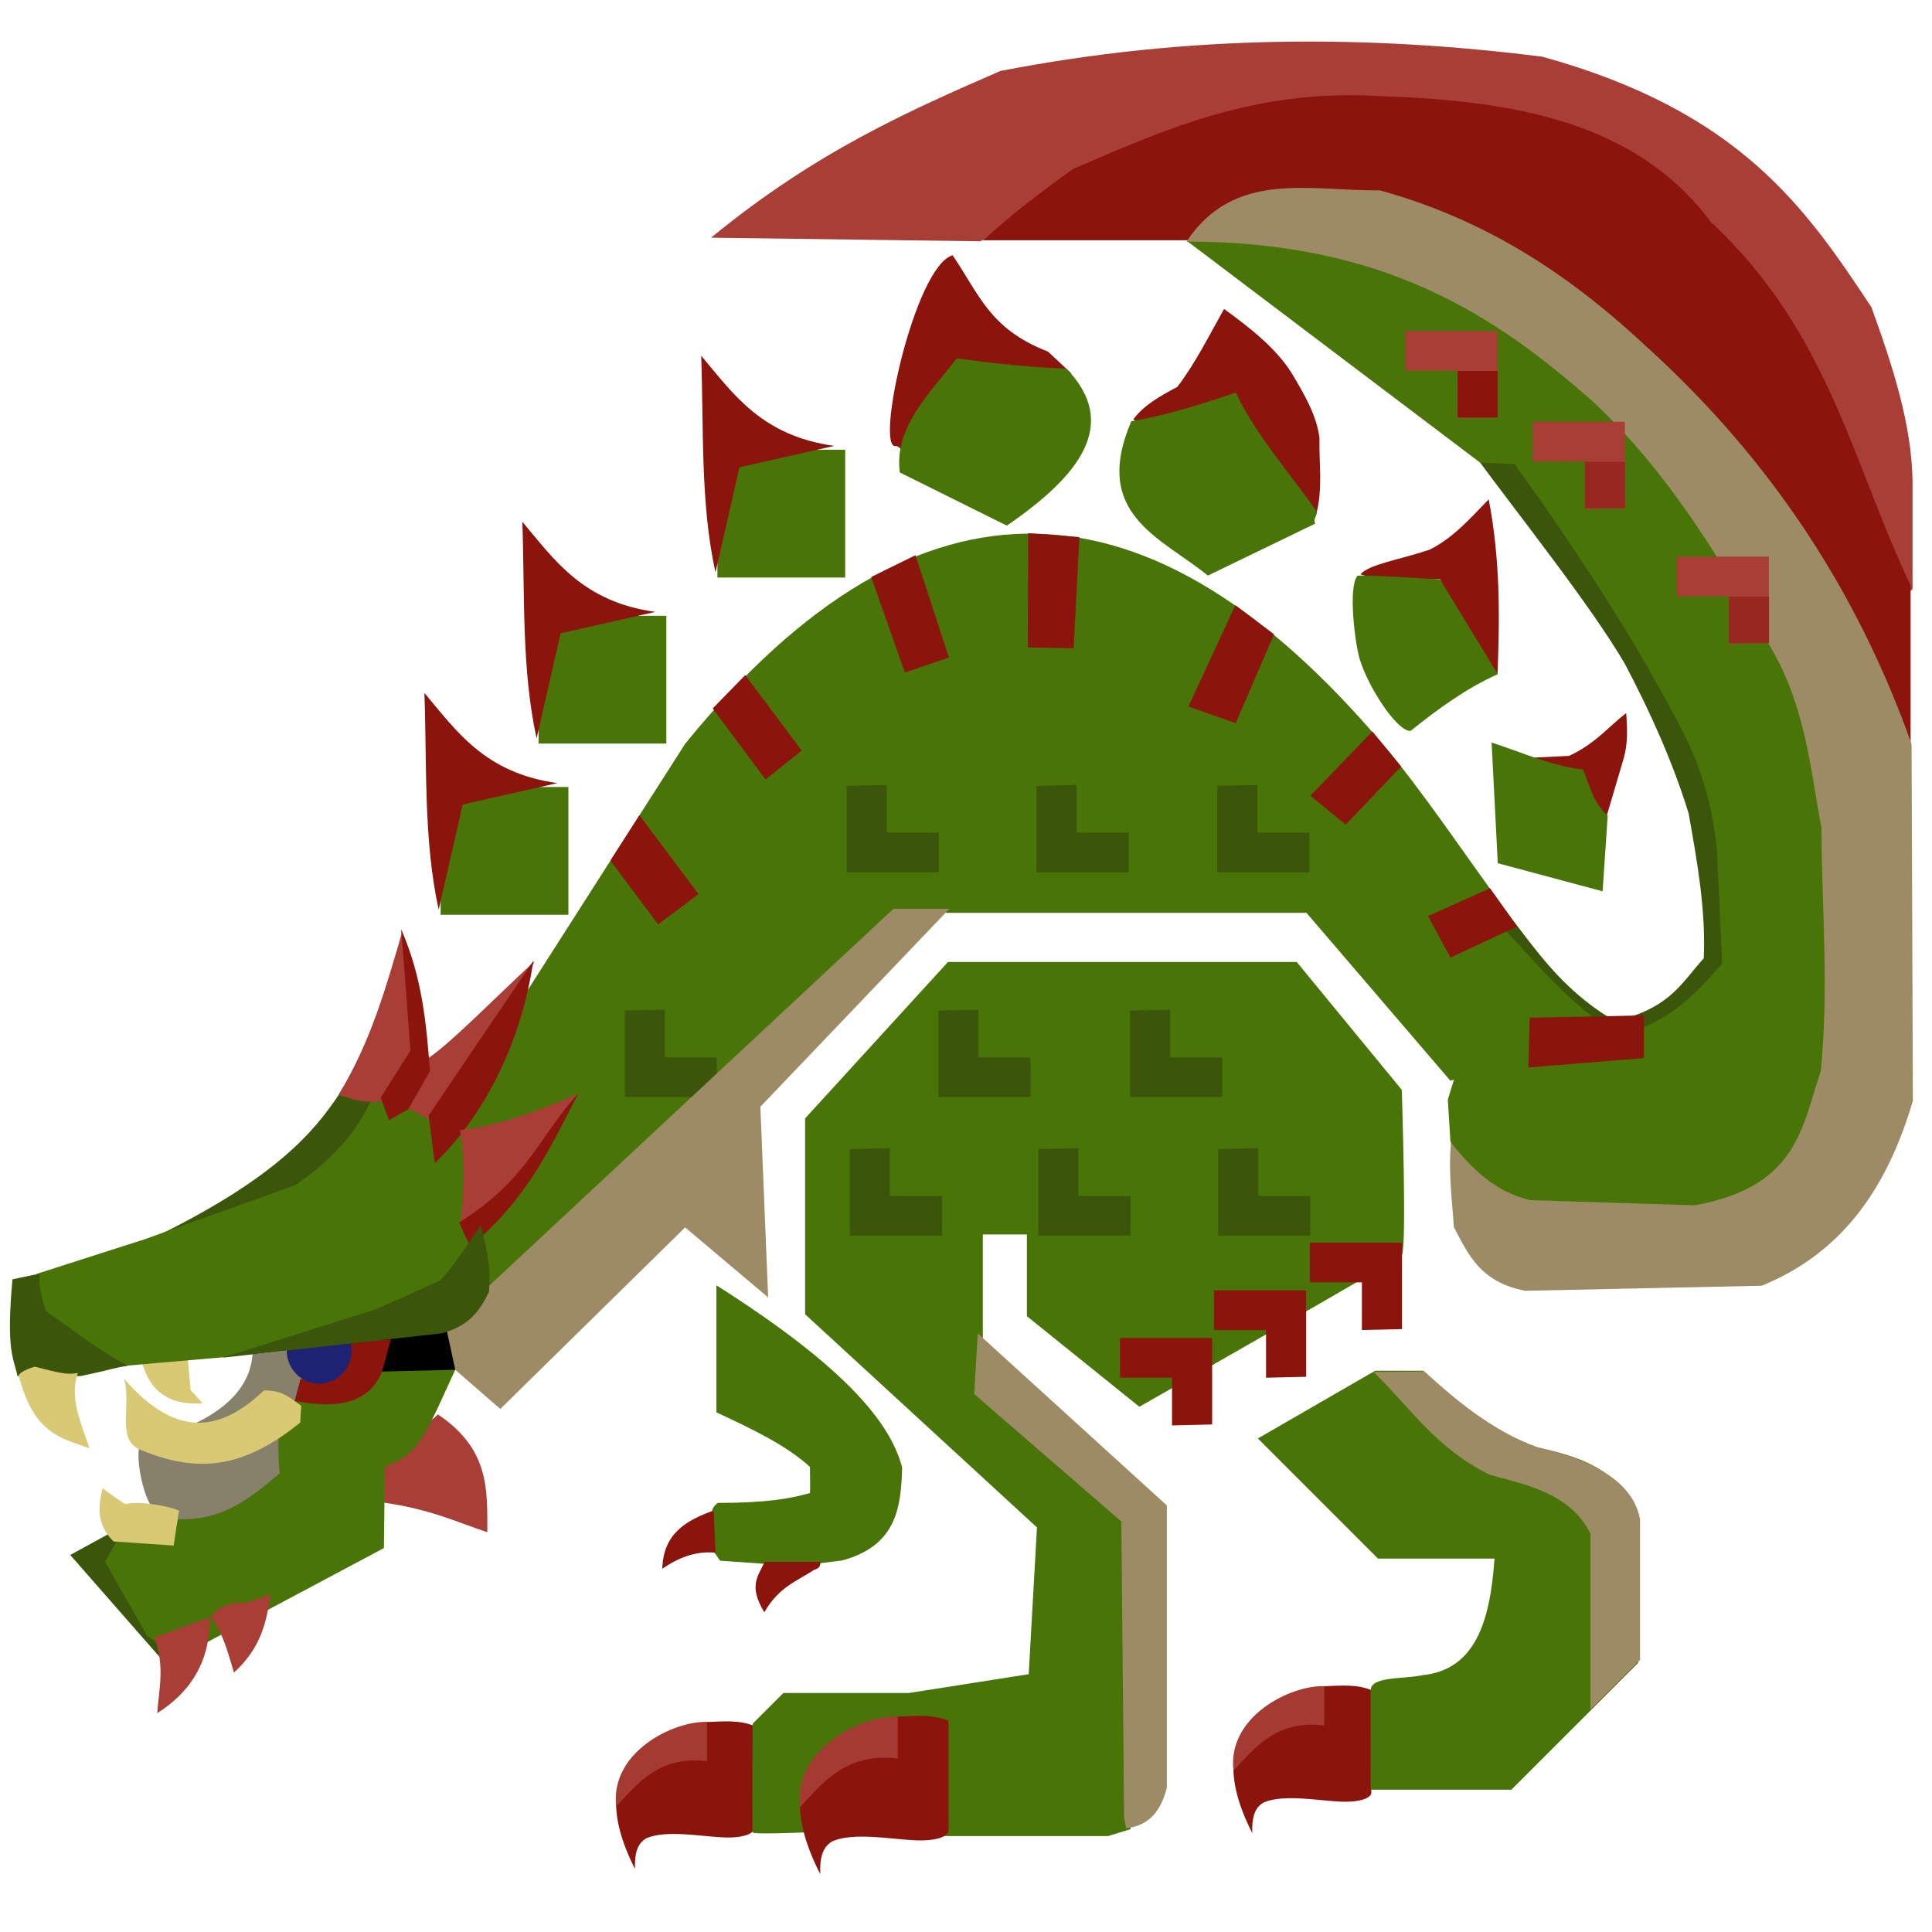 <?xml version="1.0" encoding="UTF-8" standalone="no"?>
<!-- Created with Inkscape (http://www.inkscape.org/) -->

<svg
   width="128mm"
   height="128mm"
   viewBox="0 0 128 128"
   version="1.1"
   id="svg5"
   xml:space="preserve"
   xmlns="http://www.w3.org/2000/svg"
   xmlns:svg="http://www.w3.org/2000/svg"
   xmlns:rdf="http://www.w3.org/1999/02/22-rdf-syntax-ns#"
   xmlns:cc="http://creativecommons.org/ns#"
   xmlns:dc="http://purl.org/dc/elements/1.1/"><defs
     id="defs2"><filter
       style="color-interpolation-filters:sRGB;"
       id="filter1925"
       x="0"
       y="0"
       width="1"
       height="1"><feComposite
         in2="SourceGraphic"
         operator="arithmetic"
         k1="0"
         k2="1"
         result="composite1"
         id="feComposite1911" /><feColorMatrix
         in="composite1"
         values="1"
         type="saturate"
         result="colormatrix1"
         id="feColorMatrix1913" /><feFlood
         flood-opacity="1"
         flood-color="rgb(0,0,0)"
         result="flood1"
         id="feFlood1915" /><feBlend
         in="flood1"
         in2="colormatrix1"
         mode="multiply"
         result="blend1"
         id="feBlend1917" /><feBlend
         in2="blend1"
         mode="screen"
         result="blend2"
         id="feBlend1919" /><feColorMatrix
         in="blend2"
         values="1"
         type="saturate"
         result="colormatrix2"
         id="feColorMatrix1921" /><feComposite
         in="colormatrix2"
         in2="SourceGraphic"
         operator="in"
         k2="1"
         result="composite2"
         id="feComposite1923" /></filter></defs><g
     id="g1909"
     style="filter:url(#filter1925)"
     transform="translate(1.058,1.587)"><path
       style="fill:#8b140d;fill-opacity:1;fill-rule:evenodd;stroke:none;stroke-width:0.3;stroke-linecap:round;stroke-linejoin:round;stroke-miterlimit:3;stroke-opacity:1;paint-order:normal"
       d="m 59.891,29.857 c -0.152,0 -0.367,-0.332 -0.547,-0.304 -1.395,0.216 1.262,-11.924 3.768,-12.64 1.769,2.586 2.446,4.887 6.32,6.381 l 1.561,1.459 -4.934,-0.183 z"
       id="path1741" /><path
       style="fill:#487408;fill-opacity:1;fill-rule:evenodd;stroke:none;stroke-width:0.3;stroke-linecap:round;stroke-linejoin:round;stroke-miterlimit:3;stroke-opacity:1;paint-order:normal"
       d="m 59.615,31.301 7.09,3.523 c 4.862,-3.33 7.475,-6.746 3.953,-10.398 -2.035,-0.075 -4.417,-0.289 -7.262,-0.687 -1.845,2.359 -4.173,4.586 -3.781,7.562 z"
       id="path1743" /><path
       style="fill:#87816b;fill-opacity:1;fill-rule:evenodd;stroke:none;stroke-width:0.3;stroke-linecap:round;stroke-linejoin:round;stroke-miterlimit:3;stroke-opacity:1;paint-order:normal"
       d="m 10.501,100.116 c -0.96,0.033 -1.77,-4.403 -1.053,-4.576 4.548,-1.188 7.089,-3.088 7.283,-5.822 l 3.588,-0.387 1.225,8.465 -8.121,4.168 z"
       id="path1745" /><path
       style="fill:#8b140d;fill-opacity:1;fill-rule:evenodd;stroke:none;stroke-width:0.3;stroke-linecap:round;stroke-linejoin:round;stroke-miterlimit:3;stroke-opacity:1"
       d="m 82.968,121.45 c -0.037,-0.917 0.106,-1.688 0.773,-2.041 1.314,-0.548 3.546,-0.118 5.044,-0.048 1.414,0.067 2.087,-0.28 2.068,-0.597 v -6.789 c -0.953,-0.399 -2.03,-0.3 -3.094,-0.258 -3.041,0.48 -8.519,2.438 -4.791,9.732 z"
       id="path1747" /><path
       style="fill:#a43a31;fill-opacity:1;fill-rule:evenodd;stroke:none;stroke-width:0.3;stroke-linecap:round;stroke-linejoin:round;stroke-miterlimit:3;stroke-opacity:1"
       d="m 81.721,117.316 c 1.494,-1.612 2.873,-3.359 6.016,-3.008 v -2.598 c -2.251,-0.064 -6.437,2.019 -6.016,5.606 z"
       id="path1749" /><path
       style="fill:#8b140d;fill-opacity:1;fill-rule:evenodd;stroke:none;stroke-width:0.3;stroke-linecap:round;stroke-linejoin:round;stroke-miterlimit:3;stroke-opacity:1"
       d="m 42.072,123.82 c -0.037,-0.917 0.106,-1.688 0.773,-2.041 1.314,-0.548 3.546,-0.118 5.044,-0.048 1.414,0.067 2.087,-0.28 2.068,-0.597 v -6.789 c -0.953,-0.399 -2.03,-0.3 -3.094,-0.258 -3.041,0.48 -8.519,2.438 -4.791,9.732 z"
       id="path1751" /><path
       style="fill:#a43a31;fill-opacity:1;fill-rule:evenodd;stroke:none;stroke-width:0.3;stroke-linecap:round;stroke-linejoin:round;stroke-miterlimit:3;stroke-opacity:1"
       d="m 40.825,119.686 c 1.494,-1.612 2.873,-3.359 6.016,-3.008 v -2.598 c -2.251,-0.064 -6.437,2.019 -6.016,5.606 z"
       id="path1753" /><path
       style="fill:#487408;fill-opacity:1;fill-rule:evenodd;stroke:none;stroke-width:0.3;stroke-linecap:round;stroke-linejoin:round;stroke-miterlimit:3;stroke-opacity:1;paint-order:normal"
       d="m 53.449,121.402 c -0.334,0 -3.545,0.149 -3.585,0 -0.04,-0.149 0,-7.201 0,-7.201 l 2.036,-2.036 h 8.325 l 7.93,-1.246 0.547,-9.723 -15.361,-14.122 v -12.977 l 9.466,-10.364 h 23.104 l 6.961,8.473 c 0,0 0.344,10.613 0,10.957 -0.344,0.344 -17.387,10.038 -17.387,10.038 l -7.449,-5.999 v -5.414 H 65.115 v 9.926 l 9.694,8.752 0.091,20.722 -1.489,0.456 H 62.595 v -7.444 z"
       id="path1755" /><path
       style="fill:#8b140d;fill-opacity:1;fill-rule:evenodd;stroke:none;stroke-width:0.322;stroke-linecap:round;stroke-linejoin:round;stroke-miterlimit:3;stroke-opacity:1"
       d="m 54.344,124.164 c -0.04,-0.983 0.114,-1.811 0.833,-2.189 1.416,-0.587 3.821,-0.127 5.434,-0.051 1.524,0.071 2.249,-0.3 2.228,-0.64 v -7.282 c -1.027,-0.428 -2.188,-0.322 -3.333,-0.277 -3.276,0.514 -9.178,2.615 -5.162,10.438 z"
       id="path1757" /><path
       style="fill:#a43a31;fill-opacity:1;fill-rule:evenodd;stroke:none;stroke-width:0.322;stroke-linecap:round;stroke-linejoin:round;stroke-miterlimit:3;stroke-opacity:1"
       d="m 53.001,119.729 c 1.609,-1.729 3.096,-3.603 6.481,-3.226 v -2.786 c -2.425,-0.068 -6.935,2.165 -6.481,6.012 z"
       id="path1759" /><path
       style="fill:#9d8b65;fill-opacity:1;fill-rule:evenodd;stroke:none;stroke-width:0.3;stroke-linecap:round;stroke-linejoin:round;stroke-miterlimit:3;stroke-opacity:1;paint-order:normal"
       d="m 74.611,121.128 c 1.577,-0.175 2.331,-1.229 2.696,-2.696 V 99.739 l -12.525,-11.394 -0.243,4.011 9.753,8.447 0.182,19.658 z"
       id="path1761" /><path
       style="fill:#3b560b;fill-opacity:1;fill-rule:evenodd;stroke:none;stroke-width:0.3;stroke-linecap:round;stroke-linejoin:round;stroke-miterlimit:3;stroke-opacity:1;paint-order:normal"
       d="m 56.305,76.131 v 5.727 h 6.107 v -2.628 h -3.449 v -3.16 z"
       id="path1763" /><path
       style="fill:#3b560b;fill-opacity:1;fill-rule:evenodd;stroke:none;stroke-width:0.3;stroke-linecap:round;stroke-linejoin:round;stroke-miterlimit:3;stroke-opacity:1;paint-order:normal"
       d="m 68.793,76.131 v 5.727 h 6.107 v -2.628 h -3.449 v -3.16 z"
       id="path1765" /><path
       style="fill:#3b560b;fill-opacity:1;fill-rule:evenodd;stroke:none;stroke-width:0.3;stroke-linecap:round;stroke-linejoin:round;stroke-miterlimit:3;stroke-opacity:1;paint-order:normal"
       d="m 62.169,66.955 v 5.727 h 6.107 v -2.628 h -3.449 v -3.16 z"
       id="path1767" /><path
       style="fill:#3b560b;fill-opacity:1;fill-rule:evenodd;stroke:none;stroke-width:0.3;stroke-linecap:round;stroke-linejoin:round;stroke-miterlimit:3;stroke-opacity:1;paint-order:normal"
       d="m 74.87,66.955 v 5.727 h 6.107 v -2.628 h -3.449 v -3.16 z"
       id="path1769" /><path
       style="fill:#3b560b;fill-opacity:1;fill-rule:evenodd;stroke:none;stroke-width:0.3;stroke-linecap:round;stroke-linejoin:round;stroke-miterlimit:3;stroke-opacity:1;paint-order:normal"
       d="m 80.703,76.131 v 5.727 h 6.107 v -2.628 h -3.449 v -3.16 z"
       id="path1771" /><path
       style="fill:#8b140d;fill-opacity:1;fill-rule:evenodd;stroke:none;stroke-width:0.3;stroke-linecap:round;stroke-linejoin:round;stroke-miterlimit:3;stroke-opacity:1;paint-order:normal"
       d="m 92.887,88.056 v -5.727 h -6.107 v 2.628 h 3.449 v 3.16 z"
       id="path1773" /><path
       style="fill:#8b140d;fill-opacity:1;fill-rule:evenodd;stroke:none;stroke-width:0.3;stroke-linecap:round;stroke-linejoin:round;stroke-miterlimit:3;stroke-opacity:1;paint-order:normal"
       d="m 86.537,91.216 v -5.727 h -6.107 v 2.628 h 3.449 v 3.16 z"
       id="path1775" /><path
       style="fill:#8b140d;fill-opacity:1;fill-rule:evenodd;stroke:none;stroke-width:0.3;stroke-linecap:round;stroke-linejoin:round;stroke-miterlimit:3;stroke-opacity:1;paint-order:normal"
       d="m 80.308,94.376 v -5.727 h -6.107 v 2.628 h 3.449 v 3.16 z"
       id="path1777" /><path
       style="fill:#487408;fill-opacity:1;fill-rule:evenodd;stroke:none;stroke-width:0.3;stroke-linecap:round;stroke-linejoin:round;stroke-miterlimit:3;stroke-opacity:1;paint-order:normal"
       d="m 47.221,102.701 0.486,0.699 3.236,0.228 3.145,-0.03 1.701,-0.213 c 3.618,-0.978 3.904,-3.516 3.98,-6.153 -0.769,-2.984 -3.79,-6.673 -12.305,-12.077 v 8.416 c 2.337,1.089 4.647,2.19 6.198,3.616 0.005,0.684 0.021,1.58 0,1.732 -1.236,0.342 -2.696,0.65 -6.107,0.653 -0.218,0.166 -0.383,0.356 -0.38,0.623 z"
       id="path1779" /><path
       style="fill:#8b140d;fill-opacity:1;fill-rule:evenodd;stroke:none;stroke-width:0.3;stroke-linecap:round;stroke-linejoin:round;stroke-miterlimit:3;stroke-opacity:1;paint-order:normal"
       d="m 50.654,103.476 h 3.722 c -0.077,0.184 0.044,0.385 -0.441,0.532 -1.133,0.748 -2.333,1.123 -3.297,2.81 -1.112,-1.825 -0.346,-2.455 0.015,-3.342 z"
       id="path1781" /><path
       style="fill:#8b140d;fill-opacity:1;fill-rule:evenodd;stroke:none;stroke-width:0.3;stroke-linecap:round;stroke-linejoin:round;stroke-miterlimit:3;stroke-opacity:1;paint-order:normal"
       d="m 47.403,102.868 -0.122,-2.795 c -1.75,0.642 -3.329,1.462 -3.403,3.859 0.977,-0.668 2.146,-1.197 3.524,-1.063 z"
       id="path1783" /><path
       style="fill:#3b560b;fill-opacity:1;fill-rule:evenodd;stroke:none;stroke-width:0.3;stroke-linecap:round;stroke-linejoin:round;stroke-miterlimit:3;stroke-opacity:1;paint-order:normal"
       d="m 10.882,110.13 -6.229,-7.11 3.555,-1.945 1.172,0.677 1.742,2.997 z"
       id="path1785" /><path
       style="fill:#000000;fill-opacity:1;fill-rule:evenodd;stroke:none;stroke-width:0.3;stroke-linecap:round;stroke-linejoin:round;stroke-miterlimit:3;stroke-opacity:1;paint-order:normal"
       d="m 30.163,90.752 0.499,-0.827 -1.094,-2.552 -4.314,1.094 -1.55,6.137 z"
       id="path1787" /><path
       style="fill:#a83e35;fill-opacity:1;fill-rule:evenodd;stroke:none;stroke-width:0.3;stroke-linecap:round;stroke-linejoin:round;stroke-miterlimit:3;stroke-opacity:1;paint-order:normal"
       d="m 25.451,99.556 v -2.461 c 0.048,-1.699 2.547,-2.292 3.555,-3.388 3.466,2.306 3.275,5.07 3.281,7.809 -2.092,-0.703 -3.77,-1.518 -6.836,-1.96 z"
       id="path1789" /><path
       style="fill:#8b140d;fill-opacity:1;fill-rule:evenodd;stroke:none;stroke-width:0.3;stroke-linecap:round;stroke-linejoin:round;stroke-miterlimit:3;stroke-opacity:1;paint-order:normal"
       d="m 19.435,93.13 0.479,-1.787 c 2.258,0.395 3.148,-0.748 3.304,-2.455 l 2.674,-0.152 c 0,0 -1.306,4.849 -1.367,4.88 -0.061,0.03 -5.013,0.076 -5.013,0.076 z"
       id="path1791" /><path
       style="fill:#487408;fill-opacity:1;fill-rule:evenodd;stroke:none;stroke-width:0.3;stroke-linecap:round;stroke-linejoin:round;stroke-miterlimit:3;stroke-opacity:1;paint-order:normal"
       d="m 13.282,109.036 12.153,-6.472 0.061,-5.408 c 2.133,-0.662 2.762,-2.415 3.445,-3.747 l 1.221,-2.657 -4.851,0.118 c -1.049,2.607 -3.941,2.409 -6.803,1.728 0.01,1.671 -0.167,3.654 0.03,5.013 -1.87,1.553 -3.704,3.158 -6.745,3.038 l -0.517,1.61 -3.494,-0.273 -0.82,1.489 2.795,4.922 1.276,0.79 z"
       id="path1793" /><path
       style="fill:#a83e35;fill-opacity:1;fill-rule:evenodd;stroke:none;stroke-width:0.3;stroke-linecap:round;stroke-linejoin:round;stroke-miterlimit:3;stroke-opacity:1;paint-order:normal"
       d="m 15.5,110.814 c 1.886,-1.727 2.136,-3.454 2.446,-5.18 l -1.641,0.547 c -1.042,-0.043 -1.849,0.231 -2.324,0.957 0.879,1.225 1.14,2.451 1.519,3.676 z"
       id="path1795" /><path
       style="fill:#a83e35;fill-opacity:1;fill-rule:evenodd;stroke:none;stroke-width:0.3;stroke-linecap:round;stroke-linejoin:round;stroke-miterlimit:3;stroke-opacity:1;paint-order:normal"
       d="m 10.415,113.501 c 2.365,-1.488 3.521,-3.61 3.48,-6.359 -1.349,0.499 -2.644,0.975 -3.652,1.332 0.685,1.948 0.291,3.428 0.172,5.027 z"
       id="path1797" /><path
       style="fill:#dac974;fill-opacity:1;fill-rule:evenodd;stroke:none;stroke-width:0.3;stroke-linecap:round;stroke-linejoin:round;stroke-miterlimit:3;stroke-opacity:1;paint-order:normal"
       d="m 7.525,102.124 3.98,0.273 0.337,-2.218 c 0.449,-0.15 -2.453,-0.824 -3.512,-0.532 -0.093,0.026 -1.534,-1.048 -1.534,-1.048 -0.304,1.217 -0.4,2.426 0.729,3.524 z"
       id="path1799" /><path
       style="fill:#dac974;fill-opacity:1;fill-rule:evenodd;stroke:none;stroke-width:0.3;stroke-linecap:round;stroke-linejoin:round;stroke-miterlimit:3;stroke-opacity:1;paint-order:normal"
       d="m 19.955,93.133 c -0.674,-0.459 -1.2,-1.039 -2.471,-1.01 -2.725,2.586 -5.68,3.366 -9.26,-0.773 0.502,1.737 -0.543,4.023 1.041,4.686 3.728,1.561 6.776,1.331 10.625,-1.786 z"
       id="path1801" /><path
       style="fill:#dac974;fill-opacity:1;fill-rule:evenodd;stroke:none;stroke-width:0.3;stroke-linecap:round;stroke-linejoin:round;stroke-miterlimit:3;stroke-opacity:1;paint-order:normal"
       d="m 13.434,92.978 -0.805,-0.881 -0.194,-2.139 -3.012,0.377 c 0.501,1.665 1.573,2.794 4.011,2.643 z"
       id="path1803" /><ellipse
       style="fill:#1e2273;fill-opacity:1;fill-rule:evenodd;stroke:none;stroke-width:0.3;stroke-linecap:round;stroke-linejoin:round;stroke-miterlimit:3;stroke-opacity:1;paint-order:normal"
       id="ellipse1805"
       cx="21.144"
       cy="89.462"
       rx="2.15"
       ry="2.21" /><path
       style="fill:#3b560b;fill-opacity:1;fill-rule:evenodd;stroke:none;stroke-width:0.3;stroke-linecap:round;stroke-linejoin:round;stroke-miterlimit:3;stroke-opacity:1;paint-order:normal"
       d="m 9.857,82.155 c 8.52,-4.091 11.002,-7.282 12.59,-9.625 l 2.664,0.552 c 0,0 -2.149,5.85 -2.299,5.893 -0.15,0.043 -12.955,3.18 -12.955,3.18 z"
       id="path1807" /><path
       style="fill:#487408;fill-opacity:1;fill-rule:evenodd;stroke:none;stroke-width:0.3;stroke-linecap:round;stroke-linejoin:round;stroke-miterlimit:3;stroke-opacity:1;paint-order:normal"
       d="m 7.418,90.563 7.657,-0.668 c 0,0 14.402,-3.524 14.554,-3.646 0.152,-0.122 1.884,-3.798 1.884,-3.798 l -0.273,-7.14 -3.919,-2.886 -2.552,0.213 -0.365,0.608 c -0.91,1.962 -2.573,3.695 -4.801,5.256 l -9.966,3.585 -7.201,2.309 0.304,3.494 4.527,2.4 z"
       id="path1809" /><path
       style="fill:#3b560b;fill-opacity:1;fill-rule:evenodd;stroke:none;stroke-width:0.3;stroke-linecap:round;stroke-linejoin:round;stroke-miterlimit:3;stroke-opacity:1;paint-order:normal"
       d="m 1.159,91.171 h 4.163 C 7.618,90.694 7.261,90.68 8.467,90.487 6.239,89.294 4.875,88.128 3.043,86.856 2.78,86.112 2.561,85.164 2.618,84.38 l -1.793,0.38 c -0.429,4.767 0.074,5.168 0.334,6.411 z"
       id="path1811" /><path
       style="fill:#dac974;fill-opacity:1;fill-rule:evenodd;stroke:none;stroke-width:0.3;stroke-linecap:round;stroke-linejoin:round;stroke-miterlimit:3;stroke-opacity:1;paint-order:normal"
       d="m 5.93,95.956 c -0.534,-1.647 -1.353,-3.274 -0.775,-4.998 -0.835,0.199 -1.887,-0.2 -2.871,-0.41 -0.434,0.145 -0.853,0.298 -1.048,0.562 1.008,3.983 2.908,4.17 4.694,4.846 z"
       id="path1813" /><path
       style="fill:#a83e35;fill-opacity:1;fill-rule:evenodd;stroke:none;stroke-width:0.3;stroke-linecap:round;stroke-linejoin:round;stroke-miterlimit:3;stroke-opacity:1;paint-order:normal"
       d="m 22.425,72.53 c 0.868,0.265 1.67,0.604 2.922,0.43 l 2.084,-3.072 c 0.573,-2.729 -0.352,-5.457 -0.773,-8.186 -1.075,3.68 -2.1,7.371 -4.232,10.828 z"
       id="path1815" /><path
       style="fill:#487408;fill-opacity:1;fill-rule:evenodd;stroke:none;stroke-width:0.3;stroke-linecap:round;stroke-linejoin:round;stroke-miterlimit:3;stroke-opacity:1"
       d="m 90.81,118.571 h 9.324 l 8.4,-8.4 v -9.389 c -0.752,-1.915 -1.484,-3.834 -6.596,-4.855 -3.013,-1.138 -5.664,-2.718 -7.648,-5.113 h -3.18 l -7.773,4.488 7.959,7.959 h 7.72 c -0.284,4.049 -1.215,7.372 -4.791,7.727 -1.258,0.272 -3.42,0.053 -3.416,1.01 z"
       id="path1817" /><path
       style="fill:#9d8b65;fill-opacity:1;fill-rule:evenodd;stroke:none;stroke-width:0.3;stroke-linecap:round;stroke-linejoin:round;stroke-miterlimit:3;stroke-opacity:1"
       d="m 105.375,113.259 v -11.637 c -1.326,-2.723 -4.378,-3.271 -6.684,-3.919 -3.568,-1.75 -5.355,-4.547 -7.687,-6.806 l 3.373,-0.03 c 2.106,1.924 4.441,3.864 7.353,4.983 3.932,0.883 6.476,2.379 6.927,4.801 v 9.328 z"
       id="path1819" /><rect
       style="fill:#487408;fill-opacity:1;fill-rule:evenodd;stroke:none;stroke-width:0.3;stroke-linecap:round;stroke-linejoin:round;stroke-miterlimit:3;stroke-opacity:1;paint-order:normal"
       id="rect1821"
       width="8.465"
       height="8.465"
       x="47.531"
       y="29.799" /><path
       style="fill:#8b140d;fill-opacity:1;fill-rule:evenodd;stroke:none;stroke-width:0.3;stroke-linecap:round;stroke-linejoin:round;stroke-miterlimit:3;stroke-opacity:1;paint-order:normal"
       d="m 47.402,37.92 1.59,-6.961 6.273,-1.418 c -4.801,-0.67 -6.661,-3.423 -8.809,-5.973 0.173,4.819 -0.066,9.742 0.945,14.352 z"
       id="path1823" /><rect
       style="fill:#487408;fill-opacity:1;fill-rule:evenodd;stroke:none;stroke-width:0.3;stroke-linecap:round;stroke-linejoin:round;stroke-miterlimit:3;stroke-opacity:1;paint-order:normal"
       id="rect1825"
       width="8.465"
       height="8.465"
       x="29.193"
       y="52.141" /><path
       style="fill:#8b140d;fill-opacity:1;fill-rule:evenodd;stroke:none;stroke-width:0.3;stroke-linecap:round;stroke-linejoin:round;stroke-miterlimit:3;stroke-opacity:1;paint-order:normal"
       d="m 29.064,60.262 1.59,-6.961 6.273,-1.418 c -4.801,-0.67 -6.661,-3.423 -8.809,-5.973 0.173,4.819 -0.066,9.742 0.945,14.352 z"
       id="path1827" /><rect
       style="fill:#487408;fill-opacity:1;fill-rule:evenodd;stroke:none;stroke-width:0.3;stroke-linecap:round;stroke-linejoin:round;stroke-miterlimit:3;stroke-opacity:1;paint-order:normal"
       id="rect1829"
       width="8.465"
       height="8.465"
       x="35.681"
       y="40.798" /><path
       style="fill:#8b140d;fill-opacity:1;fill-rule:evenodd;stroke:none;stroke-width:0.3;stroke-linecap:round;stroke-linejoin:round;stroke-miterlimit:3;stroke-opacity:1;paint-order:normal"
       d="m 35.552,48.919 1.59,-6.961 6.273,-1.418 c -4.801,-0.67 -6.661,-3.423 -8.809,-5.973 0.173,4.819 -0.066,9.742 0.945,14.352 z"
       id="path1831" /><path
       style="fill:#487408;fill-opacity:1;fill-rule:evenodd;stroke:none;stroke-width:0.3;stroke-linecap:round;stroke-linejoin:round;stroke-miterlimit:3;stroke-opacity:1;paint-order:normal"
       d="m 31.543,87.433 -0.182,-9.48 -2.735,-5.287 5.469,-5.712 11.303,-17.683 c 15.647,-19.223 31.025,-17.875 46.186,0 5.242,6.113 12.093,18.289 15.727,18.338 l -11.215,3.996 -9.539,-11.129 H 62.064 l -16.629,13.879 -12.92,13.32 z"
       id="path1833" /><path
       style="fill:#a83e35;fill-opacity:1;fill-rule:evenodd;stroke:none;stroke-width:0.3;stroke-linecap:round;stroke-linejoin:round;stroke-miterlimit:3;stroke-opacity:1;paint-order:normal"
       d="m 28.462,74.163 c 3.142,-3.196 5.049,-6.841 6.961,-10.484 -2.449,2.248 -5.692,5.583 -7.176,6.51 l -1.568,3.051 z"
       id="path1835" /><path
       style="fill:#8b140d;fill-opacity:1;fill-rule:evenodd;stroke:none;stroke-width:0.3;stroke-linecap:round;stroke-linejoin:round;stroke-miterlimit:3;stroke-opacity:1;paint-order:normal"
       d="m 25.777,74.206 -0.559,-1.482 1.977,-3.115 -0.451,-6.037 -0.172,-2.02 c 1.41,3.21 1.68,6.312 1.912,9.41 l -1.439,2.535 z"
       id="path1837" /><path
       style="fill:#8b140d;fill-opacity:1;fill-rule:evenodd;stroke:none;stroke-width:0.3;stroke-linecap:round;stroke-linejoin:round;stroke-miterlimit:3;stroke-opacity:1;paint-order:normal"
       d="m 28.806,77.063 c 3.425,-3.323 5.746,-8.157 6.531,-13.406 l -6.939,10.248 z"
       id="path1839" /><path
       style="fill:#a83e35;fill-opacity:1;fill-rule:evenodd;stroke:none;stroke-width:0.3;stroke-linecap:round;stroke-linejoin:round;stroke-miterlimit:3;stroke-opacity:1;paint-order:normal"
       d="m 30.51,81.068 c 0.204,-2 0.326,-4.023 -0.03,-6.183 3.36,-0.501 5.531,-1.468 7.793,-2.4 0,0 -6.183,8.431 -6.274,8.507 -0.091,0.076 -1.489,0.076 -1.489,0.076 z"
       id="path1841" /><path
       style="fill:#8b140d;fill-opacity:1;fill-rule:evenodd;stroke:none;stroke-width:0.3;stroke-linecap:round;stroke-linejoin:round;stroke-miterlimit:3;stroke-opacity:1;paint-order:normal"
       d="m 31.148,82.585 -0.73,-1.59 c 4.565,-2.857 5.295,-5.715 7.906,-8.572 -1.8,3.467 -3.336,6.97 -7.176,10.162 z"
       id="path1843" /><path
       style="fill:#3b560b;fill-opacity:1;fill-rule:evenodd;stroke:none;stroke-width:0.3;stroke-linecap:round;stroke-linejoin:round;stroke-miterlimit:3;stroke-opacity:1;paint-order:normal"
       d="m 56.093,52.067 v 5.727 h 6.107 v -2.628 h -3.449 v -3.16 z"
       id="path1845" /><path
       style="fill:#3b560b;fill-opacity:1;fill-rule:evenodd;stroke:none;stroke-width:0.3;stroke-linecap:round;stroke-linejoin:round;stroke-miterlimit:3;stroke-opacity:1;paint-order:normal"
       d="m 68.671,52.067 v 5.727 h 6.107 v -2.628 h -3.449 v -3.16 z"
       id="path1847" /><path
       style="fill:#3b560b;fill-opacity:1;fill-rule:evenodd;stroke:none;stroke-width:0.3;stroke-linecap:round;stroke-linejoin:round;stroke-miterlimit:3;stroke-opacity:1;paint-order:normal"
       d="m 80.643,52.067 v 5.727 h 6.107 v -2.628 h -3.449 v -3.16 z"
       id="path1849" /><path
       style="fill:#3b560b;fill-opacity:1;fill-rule:evenodd;stroke:none;stroke-width:0.3;stroke-linecap:round;stroke-linejoin:round;stroke-miterlimit:3;stroke-opacity:1;paint-order:normal"
       d="m 41.387,66.955 v 5.727 h 6.107 v -2.628 h -3.449 v -3.16 z"
       id="path1851" /><path
       style="fill:#9d8b65;fill-opacity:1;fill-rule:evenodd;stroke:none;stroke-width:0.3;stroke-linecap:round;stroke-linejoin:round;stroke-miterlimit:3;stroke-opacity:1;paint-order:normal"
       d="m 30.163,90.752 2.983,2.596 12.246,-12.031 5.5,4.641 -0.516,-12.633 12.522,-13.115 H 59.192 L 29.538,87.859 Z"
       id="path1853" /><path
       style="fill:#3b560b;fill-opacity:1;fill-rule:evenodd;stroke:none;stroke-width:0.3;stroke-linecap:round;stroke-linejoin:round;stroke-miterlimit:3;stroke-opacity:1;paint-order:normal"
       d="m 14.712,89.954 10.227,-3.223 4.211,-1.891 c 0.859,-0.88 1.795,-2.371 2.707,-3.674 0.326,1.377 0.708,2.717 0.537,4.426 -0.568,1.194 -1.311,2.291 -3.18,2.75 z"
       id="path1855" /><path
       style="fill:#8b140d;fill-opacity:1;fill-rule:evenodd;stroke:none;stroke-width:0.3;stroke-linecap:round;stroke-linejoin:round;stroke-miterlimit:3;stroke-opacity:1;paint-order:normal"
       d="m 43.605,61.243 2.674,-2.005 -3.914,-5.228 -1.925,3.004 z"
       id="path1857" /><path
       style="fill:#8b140d;fill-opacity:1;fill-rule:evenodd;stroke:none;stroke-width:0.3;stroke-linecap:round;stroke-linejoin:round;stroke-miterlimit:3;stroke-opacity:1;paint-order:normal"
       d="m 50.715,51.642 2.4,-1.914 -3.742,-5.002 -2.152,2.207 z"
       id="path1859" /><path
       style="fill:#8b140d;fill-opacity:1;fill-rule:evenodd;stroke:none;stroke-width:0.3;stroke-linecap:round;stroke-linejoin:round;stroke-miterlimit:3;stroke-opacity:1;paint-order:normal"
       d="m 59.951,44.562 2.917,-1.003 -2.218,-6.776 -2.929,1.445 z"
       id="path1861" /><path
       style="fill:#8b140d;fill-opacity:1;fill-rule:evenodd;stroke:none;stroke-width:0.3;stroke-linecap:round;stroke-linejoin:round;stroke-miterlimit:3;stroke-opacity:1;paint-order:normal"
       d="m 78.736,46.813 3.137,1.096 2.535,-5.887 -2.564,-1.928 z"
       id="path1863" /><path
       style="fill:#8b140d;fill-opacity:1;fill-rule:evenodd;stroke:none;stroke-width:0.3;stroke-linecap:round;stroke-linejoin:round;stroke-miterlimit:3;stroke-opacity:1;paint-order:normal"
       d="m 86.814,52.721 2.342,1.912 3.674,-3.846 -1.908,-2.329 z"
       id="path1865" /><path
       style="fill:#8b140d;fill-opacity:1;fill-rule:evenodd;stroke:none;stroke-width:0.3;stroke-linecap:round;stroke-linejoin:round;stroke-miterlimit:3;stroke-opacity:1;paint-order:normal"
       d="m 68.094,42.891 3.038,0.061 0.38,-7.368 -3.388,-0.258 z"
       id="path1867" /><path
       style="fill:#8b140d;fill-opacity:1;fill-rule:evenodd;stroke:none;stroke-width:0.3;stroke-linecap:round;stroke-linejoin:round;stroke-miterlimit:3;stroke-opacity:1;paint-order:normal"
       d="M 87.19,34.11 75.082,27.791 c 0.666,-0.923 1.773,-1.553 2.917,-2.157 1.185,-1.539 2.101,-3.402 3.099,-5.165 1.802,1.307 3.495,2.657 4.497,4.284 0.823,1.377 1.633,2.757 1.823,4.254 -0.036,1.701 0.241,3.403 -0.228,5.104 z"
       id="path1869" /><path
       style="fill:#487408;fill-opacity:1;fill-rule:evenodd;stroke:none;stroke-width:0.3;stroke-linecap:round;stroke-linejoin:round;stroke-miterlimit:3;stroke-opacity:1;paint-order:normal"
       d="m 80.025,38.133 7.12,-3.445 c -0.219,-0.297 0.248,-0.596 0.032,-0.899 -1.726,-2.426 -4.007,-5.04 -5.305,-7.773 -2.183,0.718 -4.346,1.451 -6.918,1.891 -2.659,6.199 1.994,7.707 5.07,10.227 z"
       id="path1871" /><path
       style="fill:#8b140d;fill-opacity:1;fill-rule:evenodd;stroke:none;stroke-width:0.3;stroke-linecap:round;stroke-linejoin:round;stroke-miterlimit:3;stroke-opacity:1;paint-order:normal"
       d="m 90.122,38.048 c 1.489,0.496 3.409,0.378 5.285,0.322 0.724,2.462 2.304,4.374 3.803,6.338 0.146,-3.521 0.215,-7.54 -0.58,-11.623 -1.195,1.224 -2.331,2.542 -3.91,3.33 -2.124,0.71 -3.922,0.937 -4.598,1.633 z"
       id="path1873" /><path
       style="fill:#487408;fill-opacity:1;fill-rule:evenodd;stroke:none;stroke-width:0.3;stroke-linecap:round;stroke-linejoin:round;stroke-miterlimit:3;stroke-opacity:1;paint-order:normal"
       d="m 99.232,44.665 c -2.099,0.942 -3.964,2.307 -5.779,3.76 -0.916,0.037 -2.841,-2.968 -3.378,-4.789 -0.307,-1.043 -0.764,-4.72 -0.146,-5.48 0.099,-0.121 5.479,0.236 5.479,0.236 z"
       id="path1875" /><path
       style="fill:#8b140d;fill-opacity:1;fill-rule:evenodd;stroke:none;stroke-width:0.3;stroke-linecap:round;stroke-linejoin:round;stroke-miterlimit:3;stroke-opacity:1;paint-order:normal"
       d="m 100.757,50.229 c 0.258,0 3.201,-0.15 3.201,-0.15 1.796,-0.848 2.546,-1.886 3.781,-2.836 0.076,1.031 0.124,2.062 -0.193,3.094 l -1.332,4.512 c 0,0 -5.693,-2.127 -5.564,-2.428 0.129,-0.301 0.107,-2.191 0.107,-2.191 z"
       id="path1877" /><path
       style="fill:#487408;fill-opacity:1;fill-rule:evenodd;stroke:none;stroke-width:0.3;stroke-linecap:round;stroke-linejoin:round;stroke-miterlimit:3;stroke-opacity:1;paint-order:normal"
       d="m 99.232,57.19 6.944,1.861 0.339,-5.019 c -0.915,-0.769 -1.203,-1.957 -1.633,-3.051 -2.111,-0.23 -4.051,-1.143 -6.059,-1.783 z"
       id="path1879" /><path
       style="fill:#a83e35;fill-opacity:1;fill-rule:evenodd;stroke:none;stroke-width:0.3;stroke-linecap:round;stroke-linejoin:round;stroke-miterlimit:3;stroke-opacity:1;paint-order:normal"
       d="M 47.111,15.747 C 54.023,10.073 60.154,7.368 66.275,4.704 78.774,2.272 90.656,2.306 102.184,3.757 c 13.162,3.634 17.495,10.106 21.797,16.587 1.416,3.898 2.671,7.777 2.729,11.516 v 7.176 l -4.533,3.652 -21.656,-28.316 -35.513,1.549 0.003,0.066 z"
       id="path1881" /><path
       style="fill:#8b140d;fill-opacity:1;fill-rule:evenodd;stroke:none;stroke-width:0.3;stroke-linecap:round;stroke-linejoin:round;stroke-miterlimit:3;stroke-opacity:1;paint-order:normal"
       d="M 126.582,49.393 V 38.789 C 122.711,30.637 121.159,21.97 113.335,14.695 108.392,8.051 100.258,6.663 91.459,6.37 c -8.303,-0.509 -14.296,2.214 -20.37,4.825 -2.106,1.51 -4.146,3.053 -5.931,4.723 h 15.598 l 22.189,5.947 16.589,15.617 3.038,13.733 z"
       id="path1883" /><path
       style="fill:#9d8b65;fill-opacity:1;fill-rule:evenodd;stroke:none;stroke-width:0.3;stroke-linecap:round;stroke-linejoin:round;stroke-miterlimit:3;stroke-opacity:1;paint-order:normal"
       d="m 96.169,75.28 c -0.25,2.306 0.032,4.08 0.152,6.016 0.941,1.788 1.744,3.657 4.74,4.223 l 15.66,-0.335 c 5.609,-2.297 8.397,-6.811 10.012,-12.246 l -0.086,-23.633 c -3.474,-9.805 -9.104,-18.657 -17.504,-26.285 -4.847,-4.534 -10.376,-8.385 -17.731,-10.41 -4.585,0.06 -9.618,-1.396 -12.805,3.395 l 10.957,3.824 15.77,10.227 8.508,12.848 3.781,23.461 -2.234,8.766 c 0,0 -16.242,-0.344 -16.586,-0.344 -0.344,0 -2.634,0.494 -2.634,0.494 z"
       id="path1885" /><path
       style="fill:#3b560b;fill-opacity:1;fill-rule:evenodd;stroke:none;stroke-width:0.3;stroke-linecap:round;stroke-linejoin:round;stroke-miterlimit:3;stroke-opacity:1;paint-order:normal"
       d="m 106.043,67.836 c 4.535,-0.754 5.29,-2.671 6.836,-4.345 0.141,-3.2 -0.432,-6.401 -1.003,-9.601 -1.018,-3.302 -2.477,-6.603 -4.223,-9.905 -2.257,-3.876 -7.158,-10.015 -9.82,-13.648 l 7.388,-0.974 9.633,14.713 1.58,18.838 -7.262,6.35 z"
       id="path1887" /><path
       style="fill:#487408;fill-opacity:1;fill-rule:evenodd;stroke:none;stroke-width:0.3;stroke-linecap:round;stroke-linejoin:round;stroke-miterlimit:3;stroke-opacity:1;paint-order:normal"
       d="m 96.568,70.747 -0.645,2.105 0.172,2.793 c 1.401,1.785 2.976,3.331 5.285,3.867 l 10.871,0.344 c 6.902,-1.22 7.135,-5.272 8.379,-8.895 0.542,-5.371 0.076,-10.742 0.043,-16.113 -0.771,-4.144 -1.076,-8.308 -3.609,-12.375 -3.211,-5.599 -6.507,-11.155 -11.516,-15.855 C 99.118,20.944 91.797,16.023 78.693,16.005 l 19.379,14.652 2.277,0.086 c 4.278,5.976 8.249,12.014 11.387,18.219 1.183,2.492 1.808,4.984 2.02,7.477 l 0.344,7.391 c -1.408,1.607 -2.827,3.207 -5.242,4.254 l -6.359,1.461 -1.805,-0.559 z"
       id="path1889" /><path
       style="fill:#a83e35;fill-opacity:1;fill-rule:evenodd;stroke:none;stroke-width:0.3;stroke-linecap:round;stroke-linejoin:round;stroke-miterlimit:3;stroke-opacity:1;paint-order:normal"
       d="m 117.194,42.603 v -5.727 h -6.107 v 2.628 h 3.449 v 3.16 z"
       id="path1891" /><rect
       style="fill:#98271f;fill-opacity:1;fill-rule:evenodd;stroke:none;stroke-width:0.3;stroke-linecap:round;stroke-linejoin:round;stroke-miterlimit:3;stroke-opacity:1;paint-order:normal"
       id="rect1893"
       width="2.653"
       height="3.083"
       x="114.55"
       y="39.53" /><path
       style="fill:#a83e35;fill-opacity:1;fill-rule:evenodd;stroke:none;stroke-width:0.3;stroke-linecap:round;stroke-linejoin:round;stroke-miterlimit:3;stroke-opacity:1;paint-order:normal"
       d="m 99.207,27.654 v -5.727 h -6.107 v 2.628 h 3.449 v 3.16 z"
       id="path1895" /><rect
       style="fill:#8b140d;fill-opacity:1;fill-rule:evenodd;stroke:none;stroke-width:0.3;stroke-linecap:round;stroke-linejoin:round;stroke-miterlimit:3;stroke-opacity:1;paint-order:normal"
       id="rect1897"
       width="2.653"
       height="3.083"
       x="96.563"
       y="24.581" /><path
       style="fill:#a83e35;fill-opacity:1;fill-rule:evenodd;stroke:none;stroke-width:0.3;stroke-linecap:round;stroke-linejoin:round;stroke-miterlimit:3;stroke-opacity:1;paint-order:normal"
       d="m 107.653,33.67 v -5.727 h -6.107 v 2.628 h 3.449 v 3.16 z"
       id="path1899" /><rect
       style="fill:#98271f;fill-opacity:1;fill-rule:evenodd;stroke:none;stroke-width:0.3;stroke-linecap:round;stroke-linejoin:round;stroke-miterlimit:3;stroke-opacity:1;paint-order:normal"
       id="rect1901"
       width="2.653"
       height="3.083"
       x="105.01"
       y="30.597" /><path
       style="fill:#3b560b;fill-opacity:1;fill-rule:evenodd;stroke:none;stroke-width:0.3;stroke-linecap:round;stroke-linejoin:round;stroke-miterlimit:3;stroke-opacity:1;paint-order:normal"
       d="m 106.537,68.126 c -2.959,-2.05 -4.798,-4.398 -6.961,-6.66 l 0.722,-0.395 c 1.7,2.245 3.685,4.923 6.883,6.668 z"
       id="path1903" /><path
       style="fill:#8b140d;fill-opacity:1;fill-rule:evenodd;stroke:none;stroke-width:0.3;stroke-linecap:round;stroke-linejoin:round;stroke-miterlimit:3;stroke-opacity:1;paint-order:normal"
       d="m 108.914,67.274 v 2.826 l -7.657,0.623 0.091,-3.297 z"
       id="path1905" /><path
       style="fill:#8b140d;fill-opacity:1;fill-rule:evenodd;stroke:none;stroke-width:0.3;stroke-linecap:round;stroke-linejoin:round;stroke-miterlimit:3;stroke-opacity:1;paint-order:normal"
       d="m 96.095,63.442 4.413,-2.059 -1.792,-2.539 -4.104,1.848 z"
       id="path1907" /></g><g
     id="g1739"><path
       style="fill:#8b140d;fill-opacity:1;fill-rule:evenodd;stroke:none;stroke-width:0.3;stroke-linecap:round;stroke-linejoin:round;stroke-miterlimit:3;stroke-opacity:1;paint-order:normal"
       d="m 59.891,29.857 c -0.152,0 -0.367,-0.332 -0.547,-0.304 -1.395,0.216 1.262,-11.924 3.768,-12.64 1.769,2.586 2.446,4.887 6.32,6.381 l 1.561,1.459 -4.934,-0.183 z"
       id="path23753" /><path
       style="fill:#487408;fill-opacity:1;fill-rule:evenodd;stroke:none;stroke-width:0.3;stroke-linecap:round;stroke-linejoin:round;stroke-miterlimit:3;stroke-opacity:1;paint-order:normal"
       d="m 59.615,31.301 7.09,3.523 c 4.862,-3.33 7.475,-6.746 3.953,-10.398 -2.035,-0.075 -4.417,-0.289 -7.262,-0.687 -1.845,2.359 -4.173,4.586 -3.781,7.562 z"
       id="path23697" /><path
       style="fill:#87816b;fill-opacity:1;fill-rule:evenodd;stroke:none;stroke-width:0.3;stroke-linecap:round;stroke-linejoin:round;stroke-miterlimit:3;stroke-opacity:1;paint-order:normal"
       d="m 10.501,100.116 c -0.96,0.033 -1.77,-4.403 -1.053,-4.576 4.548,-1.188 7.089,-3.088 7.283,-5.822 l 3.588,-0.387 1.225,8.465 -8.121,4.168 z"
       id="path17544" /><path
       style="fill:#8b140d;fill-opacity:1;fill-rule:evenodd;stroke:none;stroke-width:0.3;stroke-linecap:round;stroke-linejoin:round;stroke-miterlimit:3;stroke-opacity:1"
       d="m 82.968,121.45 c -0.037,-0.917 0.106,-1.688 0.773,-2.041 1.314,-0.548 3.546,-0.118 5.044,-0.048 1.414,0.067 2.087,-0.28 2.068,-0.597 v -6.789 c -0.953,-0.399 -2.03,-0.3 -3.094,-0.258 -3.041,0.48 -8.519,2.438 -4.791,9.732 z"
       id="path6948" /><path
       style="fill:#a43a31;fill-opacity:1;fill-rule:evenodd;stroke:none;stroke-width:0.3;stroke-linecap:round;stroke-linejoin:round;stroke-miterlimit:3;stroke-opacity:1"
       d="m 81.721,117.316 c 1.494,-1.612 2.873,-3.359 6.016,-3.008 v -2.598 c -2.251,-0.064 -6.437,2.019 -6.016,5.606 z"
       id="path6952" /><path
       style="fill:#8b140d;fill-opacity:1;fill-rule:evenodd;stroke:none;stroke-width:0.3;stroke-linecap:round;stroke-linejoin:round;stroke-miterlimit:3;stroke-opacity:1"
       d="m 42.072,123.82 c -0.037,-0.917 0.106,-1.688 0.773,-2.041 1.314,-0.548 3.546,-0.118 5.044,-0.048 1.414,0.067 2.087,-0.28 2.068,-0.597 v -6.789 c -0.953,-0.399 -2.03,-0.3 -3.094,-0.258 -3.041,0.48 -8.519,2.438 -4.791,9.732 z"
       id="path11658" /><path
       style="fill:#a43a31;fill-opacity:1;fill-rule:evenodd;stroke:none;stroke-width:0.3;stroke-linecap:round;stroke-linejoin:round;stroke-miterlimit:3;stroke-opacity:1"
       d="m 40.825,119.686 c 1.494,-1.612 2.873,-3.359 6.016,-3.008 v -2.598 c -2.251,-0.064 -6.437,2.019 -6.016,5.606 z"
       id="path11660" /><path
       style="fill:#487408;fill-opacity:1;fill-rule:evenodd;stroke:none;stroke-width:0.3;stroke-linecap:round;stroke-linejoin:round;stroke-miterlimit:3;stroke-opacity:1;paint-order:normal"
       d="m 53.449,121.402 c -0.334,0 -3.545,0.149 -3.585,0 -0.04,-0.149 0,-7.201 0,-7.201 l 2.036,-2.036 h 8.325 l 7.93,-1.246 0.547,-9.723 -15.361,-14.122 v -12.977 l 9.466,-10.364 h 23.104 l 6.961,8.473 c 0,0 0.344,10.613 0,10.957 -0.344,0.344 -17.387,10.038 -17.387,10.038 l -7.449,-5.999 v -5.414 H 65.115 v 9.926 l 9.694,8.752 0.091,20.722 -1.489,0.456 H 62.595 v -7.444 z"
       id="path13122" /><path
       style="fill:#8b140d;fill-opacity:1;fill-rule:evenodd;stroke:none;stroke-width:0.322;stroke-linecap:round;stroke-linejoin:round;stroke-miterlimit:3;stroke-opacity:1"
       d="m 54.344,124.164 c -0.04,-0.983 0.114,-1.811 0.833,-2.189 1.416,-0.587 3.821,-0.127 5.434,-0.051 1.524,0.071 2.249,-0.3 2.228,-0.64 v -7.282 c -1.027,-0.428 -2.188,-0.322 -3.333,-0.277 -3.276,0.514 -9.178,2.615 -5.162,10.438 z"
       id="path13116" /><path
       style="fill:#a43a31;fill-opacity:1;fill-rule:evenodd;stroke:none;stroke-width:0.322;stroke-linecap:round;stroke-linejoin:round;stroke-miterlimit:3;stroke-opacity:1"
       d="m 53.001,119.729 c 1.609,-1.729 3.096,-3.603 6.481,-3.226 v -2.786 c -2.425,-0.068 -6.935,2.165 -6.481,6.012 z"
       id="path13118" /><path
       style="fill:#9d8b65;fill-opacity:1;fill-rule:evenodd;stroke:none;stroke-width:0.3;stroke-linecap:round;stroke-linejoin:round;stroke-miterlimit:3;stroke-opacity:1;paint-order:normal"
       d="m 74.611,121.128 c 1.577,-0.175 2.331,-1.229 2.696,-2.696 V 99.739 l -12.525,-11.394 -0.243,4.011 9.753,8.447 0.182,19.658 z"
       id="path13124" /><path
       style="fill:#3b560b;fill-opacity:1;fill-rule:evenodd;stroke:none;stroke-width:0.3;stroke-linecap:round;stroke-linejoin:round;stroke-miterlimit:3;stroke-opacity:1;paint-order:normal"
       d="m 56.305,76.131 v 5.727 h 6.107 v -2.628 h -3.449 v -3.16 z"
       id="path13238" /><path
       style="fill:#3b560b;fill-opacity:1;fill-rule:evenodd;stroke:none;stroke-width:0.3;stroke-linecap:round;stroke-linejoin:round;stroke-miterlimit:3;stroke-opacity:1;paint-order:normal"
       d="m 68.793,76.131 v 5.727 h 6.107 v -2.628 h -3.449 v -3.16 z"
       id="path13402" /><path
       style="fill:#3b560b;fill-opacity:1;fill-rule:evenodd;stroke:none;stroke-width:0.3;stroke-linecap:round;stroke-linejoin:round;stroke-miterlimit:3;stroke-opacity:1;paint-order:normal"
       d="m 62.169,66.955 v 5.727 h 6.107 v -2.628 h -3.449 v -3.16 z"
       id="path13404" /><path
       style="fill:#3b560b;fill-opacity:1;fill-rule:evenodd;stroke:none;stroke-width:0.3;stroke-linecap:round;stroke-linejoin:round;stroke-miterlimit:3;stroke-opacity:1;paint-order:normal"
       d="m 74.87,66.955 v 5.727 h 6.107 v -2.628 h -3.449 v -3.16 z"
       id="path13406" /><path
       style="fill:#3b560b;fill-opacity:1;fill-rule:evenodd;stroke:none;stroke-width:0.3;stroke-linecap:round;stroke-linejoin:round;stroke-miterlimit:3;stroke-opacity:1;paint-order:normal"
       d="m 80.703,76.131 v 5.727 h 6.107 v -2.628 h -3.449 v -3.16 z"
       id="path13410" /><path
       style="fill:#8b140d;fill-opacity:1;fill-rule:evenodd;stroke:none;stroke-width:0.3;stroke-linecap:round;stroke-linejoin:round;stroke-miterlimit:3;stroke-opacity:1;paint-order:normal"
       d="m 92.887,88.056 v -5.727 h -6.107 v 2.628 h 3.449 v 3.16 z"
       id="path13412" /><path
       style="fill:#8b140d;fill-opacity:1;fill-rule:evenodd;stroke:none;stroke-width:0.3;stroke-linecap:round;stroke-linejoin:round;stroke-miterlimit:3;stroke-opacity:1;paint-order:normal"
       d="m 86.537,91.216 v -5.727 h -6.107 v 2.628 h 3.449 v 3.16 z"
       id="path13414" /><path
       style="fill:#8b140d;fill-opacity:1;fill-rule:evenodd;stroke:none;stroke-width:0.3;stroke-linecap:round;stroke-linejoin:round;stroke-miterlimit:3;stroke-opacity:1;paint-order:normal"
       d="m 80.308,94.376 v -5.727 h -6.107 v 2.628 h 3.449 v 3.16 z"
       id="path14142" /><path
       style="fill:#487408;fill-opacity:1;fill-rule:evenodd;stroke:none;stroke-width:0.3;stroke-linecap:round;stroke-linejoin:round;stroke-miterlimit:3;stroke-opacity:1;paint-order:normal"
       d="m 47.221,102.701 0.486,0.699 3.236,0.228 3.145,-0.03 1.701,-0.213 c 3.618,-0.978 3.904,-3.516 3.98,-6.153 -0.769,-2.984 -3.79,-6.673 -12.305,-12.077 v 8.416 c 2.337,1.089 4.647,2.19 6.198,3.616 0.005,0.684 0.021,1.58 0,1.732 -1.236,0.342 -2.696,0.65 -6.107,0.653 -0.218,0.166 -0.383,0.356 -0.38,0.623 z"
       id="path15772" /><path
       style="fill:#8b140d;fill-opacity:1;fill-rule:evenodd;stroke:none;stroke-width:0.3;stroke-linecap:round;stroke-linejoin:round;stroke-miterlimit:3;stroke-opacity:1;paint-order:normal"
       d="m 50.654,103.476 h 3.722 c -0.077,0.184 0.044,0.385 -0.441,0.532 -1.133,0.748 -2.333,1.123 -3.297,2.81 -1.112,-1.825 -0.346,-2.455 0.015,-3.342 z"
       id="path15770" /><path
       style="fill:#8b140d;fill-opacity:1;fill-rule:evenodd;stroke:none;stroke-width:0.3;stroke-linecap:round;stroke-linejoin:round;stroke-miterlimit:3;stroke-opacity:1;paint-order:normal"
       d="m 47.403,102.868 -0.122,-2.795 c -1.75,0.642 -3.329,1.462 -3.403,3.859 0.977,-0.668 2.146,-1.197 3.524,-1.063 z"
       id="path15768" /><path
       style="fill:#3b560b;fill-opacity:1;fill-rule:evenodd;stroke:none;stroke-width:0.3;stroke-linecap:round;stroke-linejoin:round;stroke-miterlimit:3;stroke-opacity:1;paint-order:normal"
       d="m 10.882,110.13 -6.229,-7.11 3.555,-1.945 1.172,0.677 1.742,2.997 z"
       id="path16834" /><path
       style="fill:#000000;fill-opacity:1;fill-rule:evenodd;stroke:none;stroke-width:0.3;stroke-linecap:round;stroke-linejoin:round;stroke-miterlimit:3;stroke-opacity:1;paint-order:normal"
       d="m 30.163,90.752 0.499,-0.827 -1.094,-2.552 -4.314,1.094 -1.55,6.137 z"
       id="path19094" /><path
       style="fill:#a83e35;fill-opacity:1;fill-rule:evenodd;stroke:none;stroke-width:0.3;stroke-linecap:round;stroke-linejoin:round;stroke-miterlimit:3;stroke-opacity:1;paint-order:normal"
       d="m 25.451,99.556 v -2.461 c 0.048,-1.699 2.547,-2.292 3.555,-3.388 3.466,2.306 3.275,5.07 3.281,7.809 -2.092,-0.703 -3.77,-1.518 -6.836,-1.96 z"
       id="path16832" /><path
       style="fill:#8b140d;fill-opacity:1;fill-rule:evenodd;stroke:none;stroke-width:0.3;stroke-linecap:round;stroke-linejoin:round;stroke-miterlimit:3;stroke-opacity:1;paint-order:normal"
       d="m 19.435,93.13 0.479,-1.787 c 2.258,0.395 3.148,-0.748 3.304,-2.455 l 2.674,-0.152 c 0,0 -1.306,4.849 -1.367,4.88 -0.061,0.03 -5.013,0.076 -5.013,0.076 z"
       id="path17162" /><path
       style="fill:#487408;fill-opacity:1;fill-rule:evenodd;stroke:none;stroke-width:0.3;stroke-linecap:round;stroke-linejoin:round;stroke-miterlimit:3;stroke-opacity:1;paint-order:normal"
       d="m 13.282,109.036 12.153,-6.472 0.061,-5.408 c 2.133,-0.662 2.762,-2.415 3.445,-3.747 l 1.221,-2.657 -4.851,0.118 c -1.049,2.607 -3.941,2.409 -6.803,1.728 0.01,1.671 -0.167,3.654 0.03,5.013 -1.87,1.553 -3.704,3.158 -6.745,3.038 l -0.517,1.61 -3.494,-0.273 -0.82,1.489 2.795,4.922 1.276,0.79 z"
       id="path17106" /><path
       style="fill:#a83e35;fill-opacity:1;fill-rule:evenodd;stroke:none;stroke-width:0.3;stroke-linecap:round;stroke-linejoin:round;stroke-miterlimit:3;stroke-opacity:1;paint-order:normal"
       d="m 15.5,110.814 c 1.886,-1.727 2.136,-3.454 2.446,-5.18 l -1.641,0.547 c -1.042,-0.043 -1.849,0.231 -2.324,0.957 0.879,1.225 1.14,2.451 1.519,3.676 z"
       id="path16830" /><path
       style="fill:#a83e35;fill-opacity:1;fill-rule:evenodd;stroke:none;stroke-width:0.3;stroke-linecap:round;stroke-linejoin:round;stroke-miterlimit:3;stroke-opacity:1;paint-order:normal"
       d="m 10.415,113.501 c 2.365,-1.488 3.521,-3.61 3.48,-6.359 -1.349,0.499 -2.644,0.975 -3.652,1.332 0.685,1.948 0.291,3.428 0.172,5.027 z"
       id="path16612" /><path
       style="fill:#dac974;fill-opacity:1;fill-rule:evenodd;stroke:none;stroke-width:0.3;stroke-linecap:round;stroke-linejoin:round;stroke-miterlimit:3;stroke-opacity:1;paint-order:normal"
       d="m 7.525,102.124 3.98,0.273 0.337,-2.218 c 0.449,-0.15 -2.453,-0.824 -3.512,-0.532 -0.093,0.026 -1.534,-1.048 -1.534,-1.048 -0.304,1.217 -0.4,2.426 0.729,3.524 z"
       id="path17486" /><path
       style="fill:#dac974;fill-opacity:1;fill-rule:evenodd;stroke:none;stroke-width:0.3;stroke-linecap:round;stroke-linejoin:round;stroke-miterlimit:3;stroke-opacity:1;paint-order:normal"
       d="m 19.955,93.133 c -0.674,-0.459 -1.2,-1.039 -2.471,-1.01 -2.725,2.586 -5.68,3.366 -9.26,-0.773 0.502,1.737 -0.543,4.023 1.041,4.686 3.728,1.561 6.776,1.331 10.625,-1.786 z"
       id="path17542" /><path
       style="fill:#dac974;fill-opacity:1;fill-rule:evenodd;stroke:none;stroke-width:0.3;stroke-linecap:round;stroke-linejoin:round;stroke-miterlimit:3;stroke-opacity:1;paint-order:normal"
       d="m 13.434,92.978 -0.805,-0.881 -0.194,-2.139 -3.012,0.377 c 0.501,1.665 1.573,2.794 4.011,2.643 z"
       id="path17656" /><ellipse
       style="fill:#1e2273;fill-opacity:1;fill-rule:evenodd;stroke:none;stroke-width:0.3;stroke-linecap:round;stroke-linejoin:round;stroke-miterlimit:3;stroke-opacity:1;paint-order:normal"
       id="path17378"
       cx="21.144"
       cy="89.462"
       rx="2.15"
       ry="2.21" /><path
       style="fill:#3b560b;fill-opacity:1;fill-rule:evenodd;stroke:none;stroke-width:0.3;stroke-linecap:round;stroke-linejoin:round;stroke-miterlimit:3;stroke-opacity:1;paint-order:normal"
       d="m 9.857,82.155 c 8.52,-4.091 11.002,-7.282 12.59,-9.625 l 2.664,0.552 c 0,0 -2.149,5.85 -2.299,5.893 -0.15,0.043 -12.955,3.18 -12.955,3.18 z"
       id="path18866" /><path
       style="fill:#487408;fill-opacity:1;fill-rule:evenodd;stroke:none;stroke-width:0.3;stroke-linecap:round;stroke-linejoin:round;stroke-miterlimit:3;stroke-opacity:1;paint-order:normal"
       d="m 7.418,90.563 7.657,-0.668 c 0,0 14.402,-3.524 14.554,-3.646 0.152,-0.122 1.884,-3.798 1.884,-3.798 l -0.273,-7.14 -3.919,-2.886 -2.552,0.213 -0.365,0.608 c -0.91,1.962 -2.573,3.695 -4.801,5.256 l -9.966,3.585 -7.201,2.309 0.304,3.494 4.527,2.4 z"
       id="path18756" /><path
       style="fill:#3b560b;fill-opacity:1;fill-rule:evenodd;stroke:none;stroke-width:0.3;stroke-linecap:round;stroke-linejoin:round;stroke-miterlimit:3;stroke-opacity:1;paint-order:normal"
       d="m 1.159,91.171 h 4.163 C 7.618,90.694 7.261,90.68 8.467,90.487 6.239,89.294 4.875,88.128 3.043,86.856 2.78,86.112 2.561,85.164 2.618,84.38 l -1.793,0.38 c -0.429,4.767 0.074,5.168 0.334,6.411 z"
       id="path17658" /><path
       style="fill:#dac974;fill-opacity:1;fill-rule:evenodd;stroke:none;stroke-width:0.3;stroke-linecap:round;stroke-linejoin:round;stroke-miterlimit:3;stroke-opacity:1;paint-order:normal"
       d="m 5.93,95.956 c -0.534,-1.647 -1.353,-3.274 -0.775,-4.998 -0.835,0.199 -1.887,-0.2 -2.871,-0.41 -0.434,0.145 -0.853,0.298 -1.048,0.562 1.008,3.983 2.908,4.17 4.694,4.846 z"
       id="path17600" /><path
       style="fill:#a83e35;fill-opacity:1;fill-rule:evenodd;stroke:none;stroke-width:0.3;stroke-linecap:round;stroke-linejoin:round;stroke-miterlimit:3;stroke-opacity:1;paint-order:normal"
       d="m 22.425,72.53 c 0.868,0.265 1.67,0.604 2.922,0.43 l 2.084,-3.072 c 0.573,-2.729 -0.352,-5.457 -0.773,-8.186 -1.075,3.68 -2.1,7.371 -4.232,10.828 z"
       id="path18642" /><path
       style="fill:#487408;fill-opacity:1;fill-rule:evenodd;stroke:none;stroke-width:0.3;stroke-linecap:round;stroke-linejoin:round;stroke-miterlimit:3;stroke-opacity:1"
       d="m 90.81,118.571 h 9.324 l 8.4,-8.4 v -9.389 c -0.752,-1.915 -1.484,-3.834 -6.596,-4.855 -3.013,-1.138 -5.664,-2.718 -7.648,-5.113 h -3.18 l -7.773,4.488 7.959,7.959 h 7.72 c -0.284,4.049 -1.215,7.372 -4.791,7.727 -1.258,0.272 -3.42,0.053 -3.416,1.01 z"
       id="path9186" /><path
       style="fill:#9d8b65;fill-opacity:1;fill-rule:evenodd;stroke:none;stroke-width:0.3;stroke-linecap:round;stroke-linejoin:round;stroke-miterlimit:3;stroke-opacity:1"
       d="m 105.375,113.259 v -11.637 c -1.326,-2.723 -4.378,-3.271 -6.684,-3.919 -3.568,-1.75 -5.355,-4.547 -7.687,-6.806 l 3.373,-0.03 c 2.106,1.924 4.441,3.864 7.353,4.983 3.932,0.883 6.476,2.379 6.927,4.801 v 9.328 z"
       id="path10694" /><rect
       style="fill:#487408;fill-opacity:1;fill-rule:evenodd;stroke:none;stroke-width:0.3;stroke-linecap:round;stroke-linejoin:round;stroke-miterlimit:3;stroke-opacity:1;paint-order:normal"
       id="rect23693"
       width="8.465"
       height="8.465"
       x="47.531"
       y="29.799" /><path
       style="fill:#8b140d;fill-opacity:1;fill-rule:evenodd;stroke:none;stroke-width:0.3;stroke-linecap:round;stroke-linejoin:round;stroke-miterlimit:3;stroke-opacity:1;paint-order:normal"
       d="m 47.402,37.92 1.59,-6.961 6.273,-1.418 c -4.801,-0.67 -6.661,-3.423 -8.809,-5.973 0.173,4.819 -0.066,9.742 0.945,14.352 z"
       id="path23691" /><rect
       style="fill:#487408;fill-opacity:1;fill-rule:evenodd;stroke:none;stroke-width:0.3;stroke-linecap:round;stroke-linejoin:round;stroke-miterlimit:3;stroke-opacity:1;paint-order:normal"
       id="rect23516"
       width="8.465"
       height="8.465"
       x="29.193"
       y="52.141" /><path
       style="fill:#8b140d;fill-opacity:1;fill-rule:evenodd;stroke:none;stroke-width:0.3;stroke-linecap:round;stroke-linejoin:round;stroke-miterlimit:3;stroke-opacity:1;paint-order:normal"
       d="m 29.064,60.262 1.59,-6.961 6.273,-1.418 c -4.801,-0.67 -6.661,-3.423 -8.809,-5.973 0.173,4.819 -0.066,9.742 0.945,14.352 z"
       id="path23462" /><rect
       style="fill:#487408;fill-opacity:1;fill-rule:evenodd;stroke:none;stroke-width:0.3;stroke-linecap:round;stroke-linejoin:round;stroke-miterlimit:3;stroke-opacity:1;paint-order:normal"
       id="rect23685"
       width="8.465"
       height="8.465"
       x="35.681"
       y="40.798" /><path
       style="fill:#8b140d;fill-opacity:1;fill-rule:evenodd;stroke:none;stroke-width:0.3;stroke-linecap:round;stroke-linejoin:round;stroke-miterlimit:3;stroke-opacity:1;paint-order:normal"
       d="m 35.552,48.919 1.59,-6.961 6.273,-1.418 c -4.801,-0.67 -6.661,-3.423 -8.809,-5.973 0.173,4.819 -0.066,9.742 0.945,14.352 z"
       id="path23683" /><path
       style="fill:#487408;fill-opacity:1;fill-rule:evenodd;stroke:none;stroke-width:0.3;stroke-linecap:round;stroke-linejoin:round;stroke-miterlimit:3;stroke-opacity:1;paint-order:normal"
       d="m 31.543,87.433 -0.182,-9.48 -2.735,-5.287 5.469,-5.712 11.303,-17.683 c 15.647,-19.223 31.025,-17.875 46.186,0 5.242,6.113 12.093,18.289 15.727,18.338 l -11.215,3.996 -9.539,-11.129 H 62.064 l -16.629,13.879 -12.92,13.32 z"
       id="path22386" /><path
       style="fill:#a83e35;fill-opacity:1;fill-rule:evenodd;stroke:none;stroke-width:0.3;stroke-linecap:round;stroke-linejoin:round;stroke-miterlimit:3;stroke-opacity:1;paint-order:normal"
       d="m 28.462,74.163 c 3.142,-3.196 5.049,-6.841 6.961,-10.484 -2.449,2.248 -5.692,5.583 -7.176,6.51 l -1.568,3.051 z"
       id="path18640" /><path
       style="fill:#8b140d;fill-opacity:1;fill-rule:evenodd;stroke:none;stroke-width:0.3;stroke-linecap:round;stroke-linejoin:round;stroke-miterlimit:3;stroke-opacity:1;paint-order:normal"
       d="m 25.777,74.206 -0.559,-1.482 1.977,-3.115 -0.451,-6.037 -0.172,-2.02 c 1.41,3.21 1.68,6.312 1.912,9.41 l -1.439,2.535 z"
       id="path18754" /><path
       style="fill:#8b140d;fill-opacity:1;fill-rule:evenodd;stroke:none;stroke-width:0.3;stroke-linecap:round;stroke-linejoin:round;stroke-miterlimit:3;stroke-opacity:1;paint-order:normal"
       d="m 28.806,77.063 c 3.425,-3.323 5.746,-8.157 6.531,-13.406 l -6.939,10.248 z"
       id="path18644" /><path
       style="fill:#a83e35;fill-opacity:1;fill-rule:evenodd;stroke:none;stroke-width:0.3;stroke-linecap:round;stroke-linejoin:round;stroke-miterlimit:3;stroke-opacity:1;paint-order:normal"
       d="m 30.51,81.068 c 0.204,-2 0.326,-4.023 -0.03,-6.183 3.36,-0.501 5.531,-1.468 7.793,-2.4 0,0 -6.183,8.431 -6.274,8.507 -0.091,0.076 -1.489,0.076 -1.489,0.076 z"
       id="path17990" /><path
       style="fill:#8b140d;fill-opacity:1;fill-rule:evenodd;stroke:none;stroke-width:0.3;stroke-linecap:round;stroke-linejoin:round;stroke-miterlimit:3;stroke-opacity:1;paint-order:normal"
       d="m 31.148,82.585 -0.73,-1.59 c 4.565,-2.857 5.295,-5.715 7.906,-8.572 -1.8,3.467 -3.336,6.97 -7.176,10.162 z"
       id="path17770" /><path
       style="fill:#3b560b;fill-opacity:1;fill-rule:evenodd;stroke:none;stroke-width:0.3;stroke-linecap:round;stroke-linejoin:round;stroke-miterlimit:3;stroke-opacity:1;paint-order:normal"
       d="m 56.093,52.067 v 5.727 h 6.107 v -2.628 h -3.449 v -3.16 z"
       id="path22444" /><path
       style="fill:#3b560b;fill-opacity:1;fill-rule:evenodd;stroke:none;stroke-width:0.3;stroke-linecap:round;stroke-linejoin:round;stroke-miterlimit:3;stroke-opacity:1;paint-order:normal"
       d="m 68.671,52.067 v 5.727 h 6.107 v -2.628 h -3.449 v -3.16 z"
       id="path22446" /><path
       style="fill:#3b560b;fill-opacity:1;fill-rule:evenodd;stroke:none;stroke-width:0.3;stroke-linecap:round;stroke-linejoin:round;stroke-miterlimit:3;stroke-opacity:1;paint-order:normal"
       d="m 80.643,52.067 v 5.727 h 6.107 v -2.628 h -3.449 v -3.16 z"
       id="path22448" /><path
       style="fill:#3b560b;fill-opacity:1;fill-rule:evenodd;stroke:none;stroke-width:0.3;stroke-linecap:round;stroke-linejoin:round;stroke-miterlimit:3;stroke-opacity:1;paint-order:normal"
       d="m 41.387,66.955 v 5.727 h 6.107 v -2.628 h -3.449 v -3.16 z"
       id="path22442" /><path
       style="fill:#9d8b65;fill-opacity:1;fill-rule:evenodd;stroke:none;stroke-width:0.3;stroke-linecap:round;stroke-linejoin:round;stroke-miterlimit:3;stroke-opacity:1;paint-order:normal"
       d="m 30.163,90.752 2.983,2.596 12.246,-12.031 5.5,4.641 -0.516,-12.633 12.522,-13.115 H 59.192 L 29.538,87.859 Z"
       id="path22330" /><path
       style="fill:#3b560b;fill-opacity:1;fill-rule:evenodd;stroke:none;stroke-width:0.3;stroke-linecap:round;stroke-linejoin:round;stroke-miterlimit:3;stroke-opacity:1;paint-order:normal"
       d="m 14.712,89.954 10.227,-3.223 4.211,-1.891 c 0.859,-0.88 1.795,-2.371 2.707,-3.674 0.326,1.377 0.708,2.717 0.537,4.426 -0.568,1.194 -1.311,2.291 -3.18,2.75 z"
       id="path17714" /><path
       style="fill:#8b140d;fill-opacity:1;fill-rule:evenodd;stroke:none;stroke-width:0.3;stroke-linecap:round;stroke-linejoin:round;stroke-miterlimit:3;stroke-opacity:1;paint-order:normal"
       d="m 43.605,61.243 2.674,-2.005 -3.914,-5.228 -1.925,3.004 z"
       id="path23340" /><path
       style="fill:#8b140d;fill-opacity:1;fill-rule:evenodd;stroke:none;stroke-width:0.3;stroke-linecap:round;stroke-linejoin:round;stroke-miterlimit:3;stroke-opacity:1;paint-order:normal"
       d="m 50.715,51.642 2.4,-1.914 -3.742,-5.002 -2.152,2.207 z"
       id="path23450" /><path
       style="fill:#8b140d;fill-opacity:1;fill-rule:evenodd;stroke:none;stroke-width:0.3;stroke-linecap:round;stroke-linejoin:round;stroke-miterlimit:3;stroke-opacity:1;paint-order:normal"
       d="m 59.951,44.562 2.917,-1.003 -2.218,-6.776 -2.929,1.445 z"
       id="path23452" /><path
       style="fill:#8b140d;fill-opacity:1;fill-rule:evenodd;stroke:none;stroke-width:0.3;stroke-linecap:round;stroke-linejoin:round;stroke-miterlimit:3;stroke-opacity:1;paint-order:normal"
       d="m 78.736,46.813 3.137,1.096 2.535,-5.887 -2.564,-1.928 z"
       id="path23456" /><path
       style="fill:#8b140d;fill-opacity:1;fill-rule:evenodd;stroke:none;stroke-width:0.3;stroke-linecap:round;stroke-linejoin:round;stroke-miterlimit:3;stroke-opacity:1;paint-order:normal"
       d="m 86.814,52.721 2.342,1.912 3.674,-3.846 -1.908,-2.329 z"
       id="path23458" /><path
       style="fill:#8b140d;fill-opacity:1;fill-rule:evenodd;stroke:none;stroke-width:0.3;stroke-linecap:round;stroke-linejoin:round;stroke-miterlimit:3;stroke-opacity:1;paint-order:normal"
       d="m 68.094,42.891 3.038,0.061 0.38,-7.368 -3.388,-0.258 z"
       id="path23454" /><path
       style="fill:#8b140d;fill-opacity:1;fill-rule:evenodd;stroke:none;stroke-width:0.3;stroke-linecap:round;stroke-linejoin:round;stroke-miterlimit:3;stroke-opacity:1;paint-order:normal"
       d="M 87.19,34.11 75.082,27.791 c 0.666,-0.923 1.773,-1.553 2.917,-2.157 1.185,-1.539 2.101,-3.402 3.099,-5.165 1.802,1.307 3.495,2.657 4.497,4.284 0.823,1.377 1.633,2.757 1.823,4.254 -0.036,1.701 0.241,3.403 -0.228,5.104 z"
       id="path24260" /><path
       style="fill:#487408;fill-opacity:1;fill-rule:evenodd;stroke:none;stroke-width:0.3;stroke-linecap:round;stroke-linejoin:round;stroke-miterlimit:3;stroke-opacity:1;paint-order:normal"
       d="m 80.025,38.133 7.12,-3.445 c -0.219,-0.297 0.248,-0.596 0.032,-0.899 -1.726,-2.426 -4.007,-5.04 -5.305,-7.773 -2.183,0.718 -4.346,1.451 -6.918,1.891 -2.659,6.199 1.994,7.707 5.07,10.227 z"
       id="path24040" /><path
       style="fill:#8b140d;fill-opacity:1;fill-rule:evenodd;stroke:none;stroke-width:0.3;stroke-linecap:round;stroke-linejoin:round;stroke-miterlimit:3;stroke-opacity:1;paint-order:normal"
       d="m 90.122,38.048 c 1.489,0.496 3.409,0.378 5.285,0.322 0.724,2.462 2.304,4.374 3.803,6.338 0.146,-3.521 0.215,-7.54 -0.58,-11.623 -1.195,1.224 -2.331,2.542 -3.91,3.33 -2.124,0.71 -3.922,0.937 -4.598,1.633 z"
       id="path25216" /><path
       style="fill:#487408;fill-opacity:1;fill-rule:evenodd;stroke:none;stroke-width:0.3;stroke-linecap:round;stroke-linejoin:round;stroke-miterlimit:3;stroke-opacity:1;paint-order:normal"
       d="m 99.232,44.665 c -2.099,0.942 -3.964,2.307 -5.779,3.76 -0.916,0.037 -2.841,-2.968 -3.378,-4.789 -0.307,-1.043 -0.764,-4.72 -0.146,-5.48 0.099,-0.121 5.479,0.236 5.479,0.236 z"
       id="path25326" /><path
       style="fill:#8b140d;fill-opacity:1;fill-rule:evenodd;stroke:none;stroke-width:0.3;stroke-linecap:round;stroke-linejoin:round;stroke-miterlimit:3;stroke-opacity:1;paint-order:normal"
       d="m 100.757,50.229 c 0.258,0 3.201,-0.15 3.201,-0.15 1.796,-0.848 2.546,-1.886 3.781,-2.836 0.076,1.031 0.124,2.062 -0.193,3.094 l -1.332,4.512 c 0,0 -5.693,-2.127 -5.564,-2.428 0.129,-0.301 0.107,-2.191 0.107,-2.191 z"
       id="path25656" /><path
       style="fill:#487408;fill-opacity:1;fill-rule:evenodd;stroke:none;stroke-width:0.3;stroke-linecap:round;stroke-linejoin:round;stroke-miterlimit:3;stroke-opacity:1;paint-order:normal"
       d="m 99.232,57.19 6.944,1.861 0.339,-5.019 c -0.915,-0.769 -1.203,-1.957 -1.633,-3.051 -2.111,-0.23 -4.051,-1.143 -6.059,-1.783 z"
       id="path25546" /><path
       style="fill:#a83e35;fill-opacity:1;fill-rule:evenodd;stroke:none;stroke-width:0.3;stroke-linecap:round;stroke-linejoin:round;stroke-miterlimit:3;stroke-opacity:1;paint-order:normal"
       d="M 47.111,15.747 C 54.023,10.073 60.154,7.368 66.275,4.704 78.774,2.272 90.656,2.306 102.184,3.757 c 13.162,3.634 17.495,10.106 21.797,16.587 1.416,3.898 2.671,7.777 2.729,11.516 v 7.176 l -4.533,3.652 -21.656,-28.316 -35.513,1.549 0.003,0.066 z"
       id="path28618" /><path
       style="fill:#8b140d;fill-opacity:1;fill-rule:evenodd;stroke:none;stroke-width:0.3;stroke-linecap:round;stroke-linejoin:round;stroke-miterlimit:3;stroke-opacity:1;paint-order:normal"
       d="M 126.582,49.393 V 38.789 C 122.711,30.637 121.159,21.97 113.335,14.695 108.392,8.051 100.258,6.663 91.459,6.37 c -8.303,-0.509 -14.296,2.214 -20.37,4.825 -2.106,1.51 -4.146,3.053 -5.931,4.723 h 15.598 l 22.189,5.947 16.589,15.617 3.038,13.733 z"
       id="path28784" /><path
       style="fill:#9d8b65;fill-opacity:1;fill-rule:evenodd;stroke:none;stroke-width:0.3;stroke-linecap:round;stroke-linejoin:round;stroke-miterlimit:3;stroke-opacity:1;paint-order:normal"
       d="m 96.169,75.28 c -0.25,2.306 0.032,4.08 0.152,6.016 0.941,1.788 1.744,3.657 4.74,4.223 l 15.66,-0.335 c 5.609,-2.297 8.397,-6.811 10.012,-12.246 l -0.086,-23.633 c -3.474,-9.805 -9.104,-18.657 -17.504,-26.285 -4.847,-4.534 -10.376,-8.385 -17.731,-10.41 -4.585,0.06 -9.618,-1.396 -12.805,3.395 l 10.957,3.824 15.77,10.227 8.508,12.848 3.781,23.461 -2.234,8.766 c 0,0 -16.242,-0.344 -16.586,-0.344 -0.344,0 -2.634,0.494 -2.634,0.494 z"
       id="path27668" /><path
       style="fill:#3b560b;fill-opacity:1;fill-rule:evenodd;stroke:none;stroke-width:0.3;stroke-linecap:round;stroke-linejoin:round;stroke-miterlimit:3;stroke-opacity:1;paint-order:normal"
       d="m 106.043,67.836 c 4.535,-0.754 5.29,-2.671 6.836,-4.345 0.141,-3.2 -0.432,-6.401 -1.003,-9.601 -1.018,-3.302 -2.477,-6.603 -4.223,-9.905 -2.257,-3.876 -7.158,-10.015 -9.82,-13.648 l 7.388,-0.974 9.633,14.713 1.58,18.838 -7.262,6.35 z"
       id="path27836" /><path
       style="fill:#487408;fill-opacity:1;fill-rule:evenodd;stroke:none;stroke-width:0.3;stroke-linecap:round;stroke-linejoin:round;stroke-miterlimit:3;stroke-opacity:1;paint-order:normal"
       d="m 96.568,70.747 -0.645,2.105 0.172,2.793 c 1.401,1.785 2.976,3.331 5.285,3.867 l 10.871,0.344 c 6.902,-1.22 7.135,-5.272 8.379,-8.895 0.542,-5.371 0.076,-10.742 0.043,-16.113 -0.771,-4.144 -1.076,-8.308 -3.609,-12.375 -3.211,-5.599 -6.507,-11.155 -11.516,-15.855 C 99.118,20.944 91.797,16.023 78.693,16.005 l 19.379,14.652 2.277,0.086 c 4.278,5.976 8.249,12.014 11.387,18.219 1.183,2.492 1.808,4.984 2.02,7.477 l 0.344,7.391 c -1.408,1.607 -2.827,3.207 -5.242,4.254 l -6.359,1.461 -1.805,-0.559 z"
       id="path25930" /><path
       style="fill:#a83e35;fill-opacity:1;fill-rule:evenodd;stroke:none;stroke-width:0.3;stroke-linecap:round;stroke-linejoin:round;stroke-miterlimit:3;stroke-opacity:1;paint-order:normal"
       d="m 117.194,42.603 v -5.727 h -6.107 v 2.628 h 3.449 v 3.16 z"
       id="path25986" /><rect
       style="fill:#98271f;fill-opacity:1;fill-rule:evenodd;stroke:none;stroke-width:0.3;stroke-linecap:round;stroke-linejoin:round;stroke-miterlimit:3;stroke-opacity:1;paint-order:normal"
       id="rect26040"
       width="2.653"
       height="3.083"
       x="114.55"
       y="39.53" /><path
       style="fill:#a83e35;fill-opacity:1;fill-rule:evenodd;stroke:none;stroke-width:0.3;stroke-linecap:round;stroke-linejoin:round;stroke-miterlimit:3;stroke-opacity:1;paint-order:normal"
       d="m 99.207,27.654 v -5.727 h -6.107 v 2.628 h 3.449 v 3.16 z"
       id="path26882" /><rect
       style="fill:#8b140d;fill-opacity:1;fill-rule:evenodd;stroke:none;stroke-width:0.3;stroke-linecap:round;stroke-linejoin:round;stroke-miterlimit:3;stroke-opacity:1;paint-order:normal"
       id="rect26884"
       width="2.653"
       height="3.083"
       x="96.563"
       y="24.581" /><path
       style="fill:#a83e35;fill-opacity:1;fill-rule:evenodd;stroke:none;stroke-width:0.3;stroke-linecap:round;stroke-linejoin:round;stroke-miterlimit:3;stroke-opacity:1;paint-order:normal"
       d="m 107.653,33.67 v -5.727 h -6.107 v 2.628 h 3.449 v 3.16 z"
       id="path26150" /><rect
       style="fill:#98271f;fill-opacity:1;fill-rule:evenodd;stroke:none;stroke-width:0.3;stroke-linecap:round;stroke-linejoin:round;stroke-miterlimit:3;stroke-opacity:1;paint-order:normal"
       id="rect26152"
       width="2.653"
       height="3.083"
       x="105.01"
       y="30.597" /><path
       style="fill:#3b560b;fill-opacity:1;fill-rule:evenodd;stroke:none;stroke-width:0.3;stroke-linecap:round;stroke-linejoin:round;stroke-miterlimit:3;stroke-opacity:1;paint-order:normal"
       d="m 106.537,68.126 c -2.959,-2.05 -4.798,-4.398 -6.961,-6.66 l 0.722,-0.395 c 1.7,2.245 3.685,4.923 6.883,6.668 z"
       id="path49236" /><path
       style="fill:#8b140d;fill-opacity:1;fill-rule:evenodd;stroke:none;stroke-width:0.3;stroke-linecap:round;stroke-linejoin:round;stroke-miterlimit:3;stroke-opacity:1;paint-order:normal"
       d="m 108.914,67.274 v 2.826 l -7.657,0.623 0.091,-3.297 z"
       id="path25100" /><path
       style="fill:#8b140d;fill-opacity:1;fill-rule:evenodd;stroke:none;stroke-width:0.3;stroke-linecap:round;stroke-linejoin:round;stroke-miterlimit:3;stroke-opacity:1;paint-order:normal"
       d="m 96.095,63.442 4.413,-2.059 -1.792,-2.539 -4.104,1.848 z"
       id="path23460" /></g></svg>
